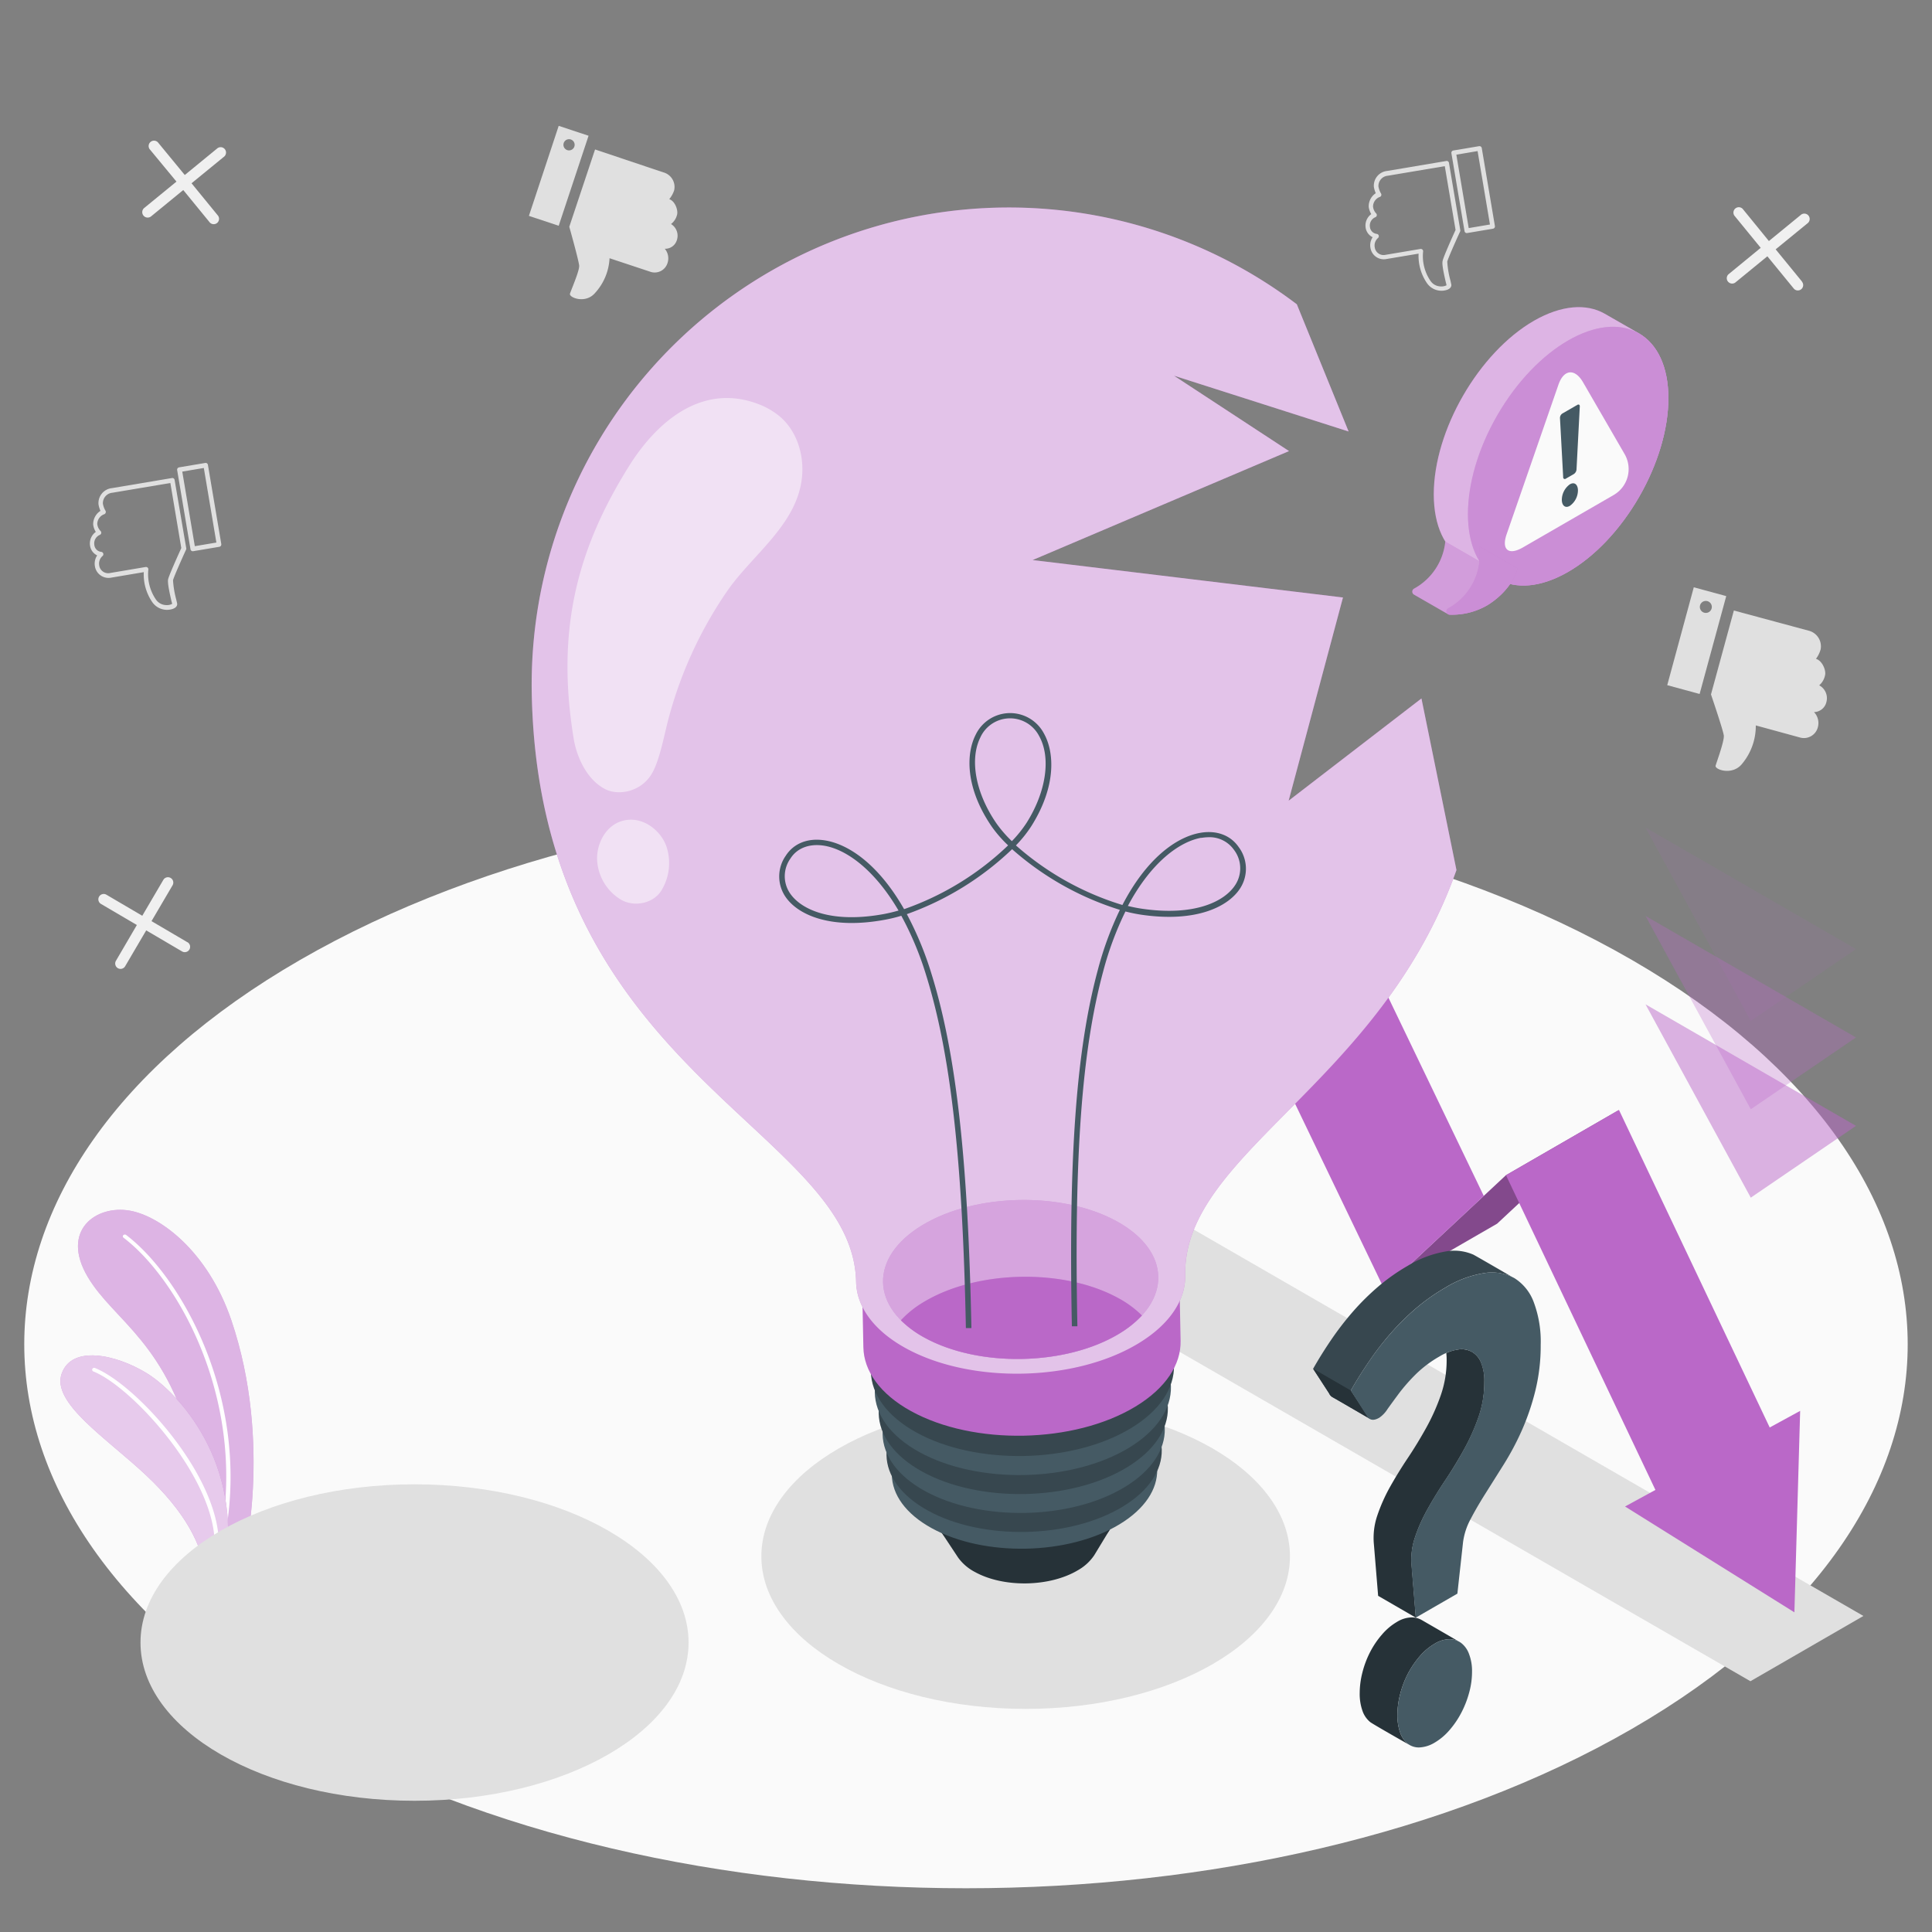 <svg xmlns="http://www.w3.org/2000/svg" viewBox="0 0 500 500"><rect x="0" y="0" width="500" height="500" fill="#808080" stroke="none"/><g id="freepik--Floor--inject-41"><path id="freepik--floor--inject-41" d="M77.66,248.43c-95.18,54.95-95.17,144,0,199s249.49,55,344.67,0,95.17-144,0-199S172.84,193.48,77.66,248.43Z" style="fill:#fafafa"></path></g><g id="freepik--Graphics--inject-41"><path id="freepik--Cross--inject-41" d="M48.49,243.84l-9.28-5.45,5.45-9.28a1.38,1.38,0,0,0-2.39-1.4L36.82,237l-9.28-5.45a1.38,1.38,0,0,0-1.4,2.39l9.28,5.45L30,248.66a1.4,1.4,0,0,0,.5,1.9,1.38,1.38,0,0,0,1.89-.5l5.45-9.28,9.28,5.45a1.38,1.38,0,0,0,1.4-2.39Z" style="fill:#f0f0f0"></path><path id="freepik--cross--inject-41" d="M466.35,72.86l-6.81-8.33,8.33-6.81a1.39,1.39,0,0,0-1.76-2.15l-8.32,6.81L451,54.05a1.39,1.39,0,0,0-2.14,1.76l6.81,8.33L447.31,71a1.39,1.39,0,0,0,1.76,2.14l8.32-6.81,6.82,8.33a1.38,1.38,0,1,0,2.14-1.75Z" style="fill:#f0f0f0"></path><path id="freepik--cross--inject-41" d="M56.38,55.76l-6.81-8.33,8.33-6.81a1.39,1.39,0,1,0-1.75-2.15l-8.33,6.82L41,37a1.39,1.39,0,1,0-2.15,1.75L45.67,47l-8.33,6.81A1.39,1.39,0,0,0,39.1,56l8.33-6.82,6.81,8.33a1.38,1.38,0,1,0,2.14-1.75Z" style="fill:#f0f0f0"></path></g><g id="freepik--Icons--inject-41"><g id="freepik--Dislike--inject-41"><path d="M442.8,179.72s3.16,9.24,3.32,10.64-1.84,6.79-2.12,7.8,4.41,2.68,6.91-.56a15.31,15.31,0,0,0,3.49-9.86L466,190.91a3.72,3.72,0,0,0,4.46-2.71,4.07,4.07,0,0,0-1-3.91,3.36,3.36,0,0,0,3.22-2.64,3.78,3.78,0,0,0-1.87-4.29,4.6,4.6,0,0,0,1.5-2.56c.35-1.26-.71-3.84-2.34-4.29a7.35,7.35,0,0,0,1.22-2.5A4.18,4.18,0,0,0,468,163.2L448.72,158Z" style="fill:#e0e0e0"></path><path d="M446.75,154.27l-8.4-2.28-6.87,25.33,8.38,2.28ZM443,156.83a1.55,1.55,0,1,1-1.77-1.29A1.55,1.55,0,0,1,443,156.83Z" style="fill:#e0e0e0"></path></g><g id="freepik--dislike--inject-41"><path d="M147.33,58.69s2.48,8.79,2.56,10.1S147.82,75,147.51,76s4,2.73,6.48-.17a14.33,14.33,0,0,0,3.76-9l10.7,3.55a3.47,3.47,0,0,0,4.3-2.3,3.84,3.84,0,0,0-.7-3.7,3.15,3.15,0,0,0,3.14-2.3,3.54,3.54,0,0,0-1.53-4.1,4.31,4.31,0,0,0,1.54-2.32c.38-1.16-.47-3.62-2-4.12a6.93,6.93,0,0,0,1.27-2.28,3.91,3.91,0,0,0-2.82-4.66L154,38.68Z" style="fill:#e0e0e0"></path><path d="M152.32,35.13l-7.73-2.56-7.71,23.3,7.71,2.56Zm-3.61,2.2a1.45,1.45,0,1,1-1.59-1.3A1.45,1.45,0,0,1,148.71,37.33Z" style="fill:#e0e0e0"></path></g><g id="freepik--dislike--inject-41"><path d="M382.89,37.82a.6.6,0,0,1,.59.5l3.4,20.18a.58.58,0,0,1-.1.44.61.61,0,0,1-.39.25l-6.68,1.12a.59.59,0,0,1-.69-.49l-3.4-20.18a.58.58,0,0,1,.1-.44.61.61,0,0,1,.39-.25l6.68-1.12ZM385.6,58.1l-3.2-19-5.5.93,3.2,19ZM374.4,41.65a.6.6,0,0,1,.59.5l2.92,17.34a.69.69,0,0,1,0,.35c-1.27,2.76-3.2,7.13-3.36,7.87a23.62,23.62,0,0,0,.81,4.86c.12.52.21.93.24,1.13s0,.87-1,1.27a4.56,4.56,0,0,1-5.38-1.81,12.43,12.43,0,0,1-2.09-7.52l-8.52,1.43a3.5,3.5,0,0,1-3.94-2.93,3.74,3.74,0,0,1,.57-2.75,3.27,3.27,0,0,1-1.82-2.5,3.66,3.66,0,0,1,1.46-3.48,5.09,5.09,0,0,1-.65-1.81A4.05,4.05,0,0,1,356.05,50a6.72,6.72,0,0,1-.49-1.61A3.83,3.83,0,0,1,359,44.24l15.33-2.58Zm2.3,17.86L373.91,43l-14.74,2.48a2.66,2.66,0,0,0-2.43,2.79,5.35,5.35,0,0,0,.66,1.8.61.61,0,0,1-.4.93,2.69,2.69,0,0,0-1.66,2.45,3,3,0,0,0,.78,1.75.6.6,0,0,1,.19.55.59.59,0,0,1-.36.46,2.33,2.33,0,0,0-1.41,2.53,2,2,0,0,0,1.74,1.79.62.62,0,0,1,.53.41.63.63,0,0,1-.18.65,2.56,2.56,0,0,0-.85,2.4,2.3,2.3,0,0,0,2.56,2l9.26-1.56a.62.62,0,0,1,.51.15.58.58,0,0,1,.19.49,11.42,11.42,0,0,0,1.86,7.55,3.24,3.24,0,0,0,2.58,1.5,3,3,0,0,0,1.61-.28c0-.21-.12-.53-.2-.9-.54-2.34-1-4.51-.81-5.38C373.56,66.42,376.14,60.74,376.7,59.51Z" style="fill:#e0e0e0"></path></g><g id="freepik--dislike--inject-41"><path d="M53.22,119.8a.6.6,0,0,1,.59.51l3.46,20.49a.68.68,0,0,1-.11.46.61.61,0,0,1-.39.25L50,142.65a.6.6,0,0,1-.7-.5l-3.45-20.49a.62.62,0,0,1,.1-.46.66.66,0,0,1,.4-.25l6.78-1.14ZM56,140.41l-3.25-19.3-5.58.94,3.25,19.3ZM44.59,123.7a.61.61,0,0,1,.6.51l3,17.61a.6.6,0,0,1,0,.35c-1.28,2.8-3.25,7.24-3.41,8a24.38,24.38,0,0,0,.82,4.94c.12.53.22.94.25,1.14s0,.9-1.05,1.3a4.64,4.64,0,0,1-5.47-1.84,12.66,12.66,0,0,1-2.12-7.64l-8.65,1.46a3.57,3.57,0,0,1-4-3,3.81,3.81,0,0,1,.59-2.79,3.31,3.31,0,0,1-1.85-2.55,3.68,3.68,0,0,1,1.49-3.53,4.81,4.81,0,0,1-.67-1.84A4.08,4.08,0,0,1,26,132.21a7,7,0,0,1-.5-1.64,3.88,3.88,0,0,1,3.46-4.24l15.58-2.62Zm2.33,18.13L44.09,125l-15,2.52a2.71,2.71,0,0,0-2.46,2.83,5.22,5.22,0,0,0,.68,1.84.6.6,0,0,1,0,.58.58.58,0,0,1-.45.35,2.76,2.76,0,0,0-1.69,2.5A3.09,3.09,0,0,0,26,137.4a.64.64,0,0,1,.2.57.62.62,0,0,1-.37.46A2.39,2.39,0,0,0,24.41,141a2,2,0,0,0,1.77,1.82.63.63,0,0,1,.54.42.61.61,0,0,1-.18.65,2.61,2.61,0,0,0-.86,2.44,2.33,2.33,0,0,0,2.59,2l9.42-1.59a.64.64,0,0,1,.51.15.6.6,0,0,1,.19.5,11.61,11.61,0,0,0,1.9,7.67,3.3,3.3,0,0,0,2.61,1.53,3,3,0,0,0,1.64-.3c0-.21-.12-.53-.21-.91-.54-2.37-1-4.58-.82-5.46C43.74,148.85,46.36,143.08,46.92,141.83Z" style="fill:#e0e0e0"></path></g></g><g id="freepik--Plants--inject-41"><g id="freepik--plants--inject-41"><path d="M62.87,404.89s7.87-31.18-3-63.22c-6.1-17.9-18.43-26.95-26.24-28.35-8.75-1.56-18.06,5.11-10.91,17.17,6.8,11.46,20.87,17,27.66,46,4.47,19.12,2.91,31.4,2.91,31.4Z" style="fill:#BA68C8"></path><path d="M62.87,404.89s7.87-31.18-3-63.22c-6.1-17.9-18.43-26.95-26.24-28.35-8.75-1.56-18.06,5.11-10.91,17.17,6.8,11.46,20.87,17,27.66,46,4.47,19.12,2.91,31.4,2.91,31.4Z" style="fill:#fff;opacity:0.5"></path><path d="M57.87,396.44a.52.52,0,0,1-.46-.58C63.17,361.51,46,331,32,320.34a.45.45,0,0,1-.08-.69.59.59,0,0,1,.78,0c14.22,10.84,31.64,41.72,25.81,76.45A.54.54,0,0,1,57.87,396.44Z" style="fill:#fff"></path><path d="M53.26,407.92c-.84-8.07-5.35-16.65-15.51-26.18s-24.37-18.62-21.81-26.17,14.05-5.06,22-.21,25.27,23.07,20.16,51.05Z" style="fill:#BA68C8"></path><path d="M53.26,407.92c-.84-8.07-5.35-16.65-15.51-26.18s-24.37-18.62-21.81-26.17,14.05-5.06,22-.21,25.27,23.07,20.16,51.05Z" style="fill:#fff;opacity:0.65"></path><path d="M56,399.18a.53.53,0,0,1-.47-.48c-.63-17-21.4-39.76-31.34-43.76a.49.49,0,0,1-.3-.65.55.55,0,0,1,.72-.24c10.42,4.2,31.37,27,32,44.65a.49.49,0,0,1-.53.49Z" style="fill:#fff"></path></g></g><g id="freepik--Shadows--inject-41"><ellipse id="freepik--Shadow--inject-41" cx="265.44" cy="402.77" rx="68.4" ry="39.49" style="fill:#e0e0e0"></ellipse><ellipse id="freepik--shadow--inject-41" cx="107.28" cy="425.09" rx="70.92" ry="40.95" style="fill:#e0e0e0"></ellipse><polygon id="freepik--shadow--inject-41" points="453.01 435.1 207.65 293.52 236.9 276.64 482.25 418.21 453.01 435.1" style="fill:#e0e0e0"></polygon></g><g id="freepik--arrow-2--inject-41"><g id="freepik--down-arrows--inject-41"><polygon points="480.33 291.37 425.86 259.92 453.1 309.95 480.33 291.37" style="fill:#BA68C8;opacity:0.5"></polygon><polygon points="480.33 268.49 425.86 237.04 453.1 287.08 480.33 268.49" style="fill:#BA68C8;opacity:0.3"></polygon><polygon points="480.33 245.62 425.86 214.17 453.1 264.21 480.33 245.62" style="fill:#BA68C8;opacity:0.1"></polygon></g></g><g id="freepik--arrow-1--inject-41"><g id="freepik--Arrow--inject-41"><polygon points="305.27 240.81 276.03 257.69 307.57 228.27 336.81 211.38 305.27 240.81" style="fill:#BA68C8"></polygon><polygon points="336.81 211.38 305.27 240.81 276.03 257.69 307.57 228.27 336.81 211.38" style="opacity:0.3"></polygon><polygon points="301.82 233.63 276.03 257.69 225.38 152.4 254.63 135.51 301.82 233.63" style="fill:#BA68C8"></polygon><polygon points="387.45 316.68 358.21 333.56 389.75 304.14 419 287.26 387.45 316.68" style="fill:#BA68C8"></polygon><polygon points="419 287.26 387.45 316.68 358.21 333.56 389.75 304.14 419 287.26" style="opacity:0.3"></polygon><polygon points="389.75 304.14 418.99 287.25 458 369.43 465.88 365.13 464.39 417.27 420.56 389.88 428.42 385.59 389.75 304.14" style="fill:#BA68C8"></polygon><polygon points="384 309.5 358.21 333.56 307.57 228.27 336.81 211.38 384 309.5" style="fill:#BA68C8"></polygon></g></g><g id="freepik--light-bulb--inject-41"><g id="freepik--Bulb--inject-41"><g id="freepik--Socket--inject-41"><ellipse cx="265.36" cy="391.56" rx="23.23" ry="13.41" transform="translate(-6.78 4.68) rotate(-1)" style="fill:#263238"></ellipse><path d="M243.48,396.33l3.77-.06A11.5,11.5,0,0,1,252,391.4c7.3-4.39,19.26-4.6,26.71-.47a11.68,11.68,0,0,1,4.92,4.7l3.76-.06-4.2,6.92h0a12.36,12.36,0,0,1-4.19,3.86c-7.3,4.39-19.26,4.6-26.71.47a12.47,12.47,0,0,1-4.33-3.72h0Z" style="fill:#263238"></path><path d="M289.71,394.5c13.25-8,13-20.56-.56-28s-35.31-7-48.57,1-13,20.56.56,28S276.45,402.52,289.71,394.5Z" style="fill:#455a64"></path><path d="M290.52,389.94c13.75-8.31,13.49-21.33-.58-29.08s-36.63-7.3-50.38,1-13.48,21.33.59,29.08S276.77,398.25,290.52,389.94Z" style="fill:#37474f"></path><path d="M291.05,384.87c14.1-8.52,13.83-21.87-.59-29.82s-37.55-7.49-51.65,1S225,378,239.41,385.9,277,393.39,291.05,384.87Z" style="fill:#455a64"></path><path d="M291.59,379.79c14.45-8.73,14.17-22.41-.61-30.55s-38.48-7.67-52.92,1.05-14.17,22.41.61,30.56S277.15,388.52,291.59,379.79Z" style="fill:#37474f"></path><path d="M292.13,374.71c14.79-8.94,14.51-22.95-.63-31.29s-39.4-7.85-54.19,1.09-14.52,22.95.62,31.29S277.33,383.65,292.13,374.71Z" style="fill:#455a64"></path><path d="M292.66,369.63c15.14-9.15,14.86-23.48-.64-32s-40.33-8-55.47,1.11-14.85,23.49.64,32S277.52,378.78,292.66,369.63Z" style="fill:#37474f"></path></g><path d="M223.16,334.73c-.11-6.06,3.78-12.2,11.7-17,15.84-9.58,41.83-10.1,58.05-1.17,8.11,4.47,12.23,10.45,12.35,16.52.05,2.35.23,11.59.28,13.95.12,6.06-3.78,12.21-11.7,17C278,373.61,252,374.13,235.78,365.2c-8.1-4.46-12.23-10.45-12.34-16.52C223.4,346.34,223.21,337.09,223.16,334.73Z" style="fill:#BA68C8"></path><path d="M376.93,225.17c-19.72,55.61-70.83,73.37-70.2,104.89.13,6.28-3.91,12.66-12.13,17.62-16.43,9.95-43.4,10.49-60.23,1.21-8.4-4.63-12.69-10.85-12.81-17.13-.4-19.76-20.89-33.3-41.54-54.14s-41.42-49-42.4-98a123.47,123.47,0,0,1,198-100.87l13.4,32.92L303.83,97.23l29.77,19.51-66.36,28.2,80.32,9.69L333.5,207.22l34.37-26.46Z" style="fill:#BA68C8"></path><path d="M376.93,225.17c-19.72,55.61-70.83,73.37-70.2,104.89.13,6.28-3.91,12.66-12.13,17.62-16.43,9.95-43.4,10.49-60.23,1.21-8.4-4.63-12.69-10.85-12.81-17.13-.4-19.76-20.89-33.3-41.54-54.14s-41.42-49-42.4-98a123.47,123.47,0,0,1,198-100.87l13.4,32.92L303.83,97.23l29.77,19.51-66.36,28.2,80.32,9.69L333.5,207.22l34.37-26.46Z" style="fill:#fff;opacity:0.6"></path><path d="M289.62,345.16c13.75-8.31,13.49-21.33-.58-29.08s-36.62-7.31-50.37,1-13.49,21.33.58,29.09S275.87,353.47,289.62,345.16Z" style="fill:#BA68C8"></path><path d="M289.62,345.16c13.75-8.31,13.49-21.33-.58-29.08s-36.62-7.31-50.37,1-13.49,21.33.58,29.09S275.87,353.47,289.62,345.16Z" style="fill:#fff;opacity:0.4"></path><path d="M233.15,341.69a26.85,26.85,0,0,0,6.1,4.48c14.08,7.75,36.63,7.3,50.37-1a27,27,0,0,0,5.91-4.72,26.29,26.29,0,0,0-6.09-4.49c-14.08-7.76-36.63-7.3-50.38,1A26.19,26.19,0,0,0,233.15,341.69Z" style="fill:#BA68C8;opacity:0.25"></path><path d="M233.15,341.69a26.85,26.85,0,0,0,6.1,4.48c14.08,7.75,36.63,7.3,50.37-1a27,27,0,0,0,5.91-4.72,26.29,26.29,0,0,0-6.09-4.49c-14.08-7.76-36.63-7.3-50.38,1A26.19,26.19,0,0,0,233.15,341.69Z" style="fill:#BA68C8"></path><path d="M196.78,104.78a19.28,19.28,0,0,1,4.38,2.49c5,3.75,7.12,10.51,6.34,16.7C206,136,194.64,143.62,188.17,153a106.22,106.22,0,0,0-15.42,34c-.91,3.62-2.07,9.61-3.86,12.88-2.8,5.15-8.87,6.07-12.2,4.38-4.85-2.45-7.45-8.41-8.22-13.09-4.56-27.86.73-48.87,14.38-70.64C170.29,108.68,182.2,98.87,196.78,104.78Z" style="fill:#fff;opacity:0.5"></path><path d="M172.45,219a13.57,13.57,0,0,1-1.06,11.08c-2,3.75-7.27,4.83-10.79,2.69a12.76,12.76,0,0,1-6.08-10.58c0-4.52,2.81-9.41,7.82-10C167,211.65,171.12,215.25,172.45,219Z" style="fill:#fff;opacity:0.5"></path><path d="M239.64,252.24A82.64,82.64,0,0,0,233.26,237a37.83,37.83,0,0,1-4.08,1c-14.31,2.69-22.75-1.29-25.89-5.9a9.35,9.35,0,0,1,.05-10.62c2-3.12,5.51-4.6,9.73-4.05,6.25.81,14.19,6.07,20.91,17.86a74.2,74.2,0,0,0,26.92-16.51,32.42,32.42,0,0,1-4.2-4.8c-6.93-10.08-6.71-18.92-4.19-23.84a9.89,9.89,0,0,1,17.64-.35c2.72,4.81,3.3,13.63-3.23,24a32.25,32.25,0,0,1-4,5,74.2,74.2,0,0,0,27.56,15.42c6.24-12.05,14-17.62,20.18-18.68,4.18-.72,7.79.62,9.89,3.66a9.35,9.35,0,0,1,.47,10.6c-2.95,4.74-11.24,9.05-25.64,6.94a40.72,40.72,0,0,1-4.12-.84,83.26,83.26,0,0,0-5.76,15.52c-5.55,20.57-7.55,48-6.67,91.83l-1.43,0c-.88-43.94,1.13-71.52,6.72-92.23a86.51,86.51,0,0,1,5.7-15.54,76.19,76.19,0,0,1-27.89-15.7,76.41,76.41,0,0,1-27.24,16.81A86.25,86.25,0,0,1,241,251.81c6.41,20.47,9.52,47.95,10.4,91.89l-1.43,0C249.11,299.93,246,272.57,239.64,252.24Zm-26.75-33.43c-3.64-.47-6.68.76-8.34,3.4a7.87,7.87,0,0,0-.08,9c2.89,4.24,10.81,7.86,24.45,5.31,1.18-.23,2.39-.52,3.62-.87C226,224.52,218.48,219.54,212.89,218.81Zm98-2c-5.56,1-12.92,6.23-19,17.65,1.24.3,2.47.55,3.66.72,13.71,2,21.5-1.92,24.21-6.27a7.88,7.88,0,0,0-.43-9,7.72,7.72,0,0,0-6.77-3.23A11.25,11.25,0,0,0,310.9,216.85Zm-57.11-26.09c-2.93,5.71-1.33,14.49,4.09,22.36a31.42,31.42,0,0,0,4,4.61,31.32,31.32,0,0,0,3.82-4.76c5.1-8.09,6.36-16.93,3.2-22.51a8.46,8.46,0,0,0-15.12.3Z" style="fill:#455a64"></path></g></g><g id="freepik--speech-bubble--inject-41"><g id="freepik--Alert--inject-41"><g id="freepik--Bubble--inject-41"><path d="M415.26,81.17C410.58,78.51,404.13,78.92,397,83c-14.32,8.27-25.94,28.39-25.94,44.93,0,8.26,2.9,14.06,7.59,16.77l8.86,5.1c4.69,2.7,11.17,2.31,18.32-1.82,14.33-8.27,25.94-28.38,25.94-44.92,0-8.25-2.89-14-7.56-16.76C422.26,85.19,417.25,82.3,415.26,81.17Z" style="fill:#BA68C8"></path><path d="M415.26,81.17C410.58,78.51,404.13,78.92,397,83c-14.32,8.27-25.94,28.39-25.94,44.93,0,8.26,2.9,14.06,7.59,16.77l8.86,5.1c4.69,2.7,11.17,2.31,18.32-1.82,14.33-8.27,25.94-28.38,25.94-44.92,0-8.25-2.89-14-7.56-16.76C422.26,85.19,417.25,82.3,415.26,81.17Z" style="fill:#fff;opacity:0.5"></path><path d="M391.43,150.19a19.38,19.38,0,0,1-6.49,6.43,18,18,0,0,1-9.73,2.45.91.91,0,0,1-.45-.11l-8.83-5.08a.89.89,0,0,1,0-1.53,15.7,15.7,0,0,0,8.11-12.19Z" style="fill:#BA68C8"></path><path d="M391.43,150.19a19.38,19.38,0,0,1-6.49,6.43,18,18,0,0,1-9.73,2.45.91.91,0,0,1-.45-.11l-8.83-5.08a.89.89,0,0,1,0-1.53,15.7,15.7,0,0,0,8.11-12.19Z" style="fill:#fff;opacity:0.35"></path><ellipse cx="405.84" cy="118.06" rx="36.68" ry="21.18" transform="translate(100.68 410.5) rotate(-60)" style="fill:#BA68C8"></ellipse><ellipse cx="405.84" cy="118.06" rx="36.68" ry="21.18" transform="translate(100.68 410.5) rotate(-60)" style="fill:#fff;opacity:0.25"></ellipse><path d="M382.79,141.36a15.7,15.7,0,0,1-8,16.07.88.88,0,0,0,.43,1.65,18.19,18.19,0,0,0,9.75-2.46c6.89-4.37,7.75-9.54,7.75-9.54Z" style="fill:#BA68C8"></path><path d="M382.79,141.36a15.7,15.7,0,0,1-8,16.07.88.88,0,0,0,.43,1.65,18.19,18.19,0,0,0,9.75-2.46c6.89-4.37,7.75-9.54,7.75-9.54Z" style="fill:#fff;opacity:0.25"></path></g><g id="freepik--alert--inject-41"><path d="M403.32,99.57l-13.4,38.67c-1.4,4,.48,5.58,4.18,3.45l23.51-13.58a7.75,7.75,0,0,0,2.84-10.59L409.73,99C407.6,95.26,404.71,95.54,403.32,99.57Z" style="fill:#fafafa"></path><path d="M407.31,122.68l-2.05,1.18a.43.43,0,0,1-.71-.39l-.83-15.3a1.38,1.38,0,0,1,.63-1.16l3.87-2.23c.37-.22.65,0,.63.38L408,121.52A1.57,1.57,0,0,1,407.31,122.68Z" style="fill:#455a64"></path><path d="M406.28,130.91c-1.3.75-2.08-.22-2.08-1.57a5,5,0,0,1,2.08-4c1.31-.75,2.09.22,2.09,1.58A4.94,4.94,0,0,1,406.28,130.91Z" style="fill:#455a64"></path></g></g></g><g id="freepik--Symbol--inject-41"><g id="freepik--question-mark--inject-41"><path d="M377.39,424.74a5.34,5.34,0,0,0-2.32-.52,7.61,7.61,0,0,0-3.79,1.18,15,15,0,0,0-3.84,3.23,24,24,0,0,0-3.06,4.49,24.72,24.72,0,0,0-2,5.24,21.4,21.4,0,0,0-.73,5.44,13,13,0,0,0,.73,4.64,6.35,6.35,0,0,0,2,2.88l.3.21c-1.14-.64-9.26-5.25-10.06-5.85a6.42,6.42,0,0,1-2-2.88,13.21,13.21,0,0,1-.73-4.64,21.79,21.79,0,0,1,.73-5.44,24.74,24.74,0,0,1,2-5.24,22.81,22.81,0,0,1,3.06-4.49,15.18,15.18,0,0,1,3.83-3.23,7.61,7.61,0,0,1,3.79-1.18,5.24,5.24,0,0,1,2.69.71C368.1,419.36,375.07,423.37,377.39,424.74Z" style="fill:#263238"></path><path d="M380.91,349.84a5.67,5.67,0,0,0-3.67-.57,10.64,10.64,0,0,0-2.94.89,17.07,17.07,0,0,1,.09,1.8,27.37,27.37,0,0,1-1.5,9.08,53.73,53.73,0,0,1-3.73,8.37c-1.49,2.69-3.08,5.32-4.78,7.86s-3.24,5.05-4.63,7.52a44.15,44.15,0,0,0-3.31,7.44,17.92,17.92,0,0,0-.87,7.51L356.66,413l9.76,5.65-1.07-13.25a17.91,17.91,0,0,1,.85-7.51,42.07,42.07,0,0,1,3.33-7.44q2.06-3.71,4.62-7.52c1.69-2.54,3.29-5.17,4.77-7.86a53.37,53.37,0,0,0,3.74-8.37,27.35,27.35,0,0,0,1.49-9.07,12.23,12.23,0,0,0-.85-5A5.62,5.62,0,0,0,380.91,349.84Z" style="fill:#263238"></path><path d="M381.28,324.69a12.38,12.38,0,0,0-6.92-.85,27.87,27.87,0,0,0-10.11,3.79,50.77,50.77,0,0,0-7.59,5.36,63.87,63.87,0,0,0-6.51,6.44,77.46,77.46,0,0,0-5.58,7.22q-2.58,3.78-4.74,7.59l4.14,6.37a2.11,2.11,0,0,0,.91,1c.61.32,8.88,5.15,9.74,5.63a2.26,2.26,0,0,1-.89-1l-4.14-6.37q2.16-3.81,4.75-7.59a74.2,74.2,0,0,1,5.58-7.22,63.77,63.77,0,0,1,6.5-6.44,51.07,51.07,0,0,1,7.59-5.36,27.72,27.72,0,0,1,10.12-3.79,12.37,12.37,0,0,1,7.18,1C388.52,328.82,381.54,324.8,381.28,324.69Z" style="fill:#37474f"></path><path d="M344.88,361.6c.61.32,8.88,5.15,9.74,5.63a2.26,2.26,0,0,1-.89-1l-4.14-6.37h0l-9.76-5.64,4.14,6.37A2.11,2.11,0,0,0,344.88,361.6Z" style="fill:#263238"></path><path d="M349.59,359.88q2.16-3.81,4.75-7.59a75.43,75.43,0,0,1,5.58-7.22,62.86,62.86,0,0,1,6.51-6.44,49.56,49.56,0,0,1,7.59-5.36,27.68,27.68,0,0,1,10.11-3.79,12,12,0,0,1,7.81,1.31,12.35,12.35,0,0,1,5,6.23,29,29,0,0,1,1.79,11,48.52,48.52,0,0,1-1.41,12,62.33,62.33,0,0,1-3.5,10.23,70.71,70.71,0,0,1-4.63,8.71l-4.75,7.55q-2.24,3.54-3.86,6.65a17.28,17.28,0,0,0-1.95,6l-1.46,13.27-10.78,6.22-1.09-13.24a18.08,18.08,0,0,1,.86-7.51,43.43,43.43,0,0,1,3.32-7.44q2.07-3.71,4.63-7.52t4.78-7.87a54.15,54.15,0,0,0,3.73-8.36,27.4,27.4,0,0,0,1.5-9.07,12.39,12.39,0,0,0-.86-5,5.3,5.3,0,0,0-6.06-3.35,13,13,0,0,0-4.63,1.74,29.91,29.91,0,0,0-6.15,4.61,47,47,0,0,0-4.28,4.85c-1.16,1.56-2.15,2.92-3,4.1a7.77,7.77,0,0,1-2.17,2.31c-1.53.89-2.64.67-3.32-.63Zm12.05,83.92a21.42,21.42,0,0,1,.74-5.44,23.71,23.71,0,0,1,2-5.24,23.11,23.11,0,0,1,3.06-4.49,14.84,14.84,0,0,1,3.83-3.23,7.49,7.49,0,0,1,3.79-1.17,5.08,5.08,0,0,1,3.06.95,6.27,6.27,0,0,1,2.07,2.89,12.22,12.22,0,0,1,.77,4.57,20.22,20.22,0,0,1-.77,5.5,25.31,25.31,0,0,1-2.07,5.24,23.07,23.07,0,0,1-3.06,4.45,15.27,15.27,0,0,1-3.79,3.17,8.38,8.38,0,0,1-3.83,1.23,4.67,4.67,0,0,1-3.06-.91,6.17,6.17,0,0,1-2-2.88A13,13,0,0,1,361.64,443.8Z" style="fill:#455a64"></path></g></g></svg>